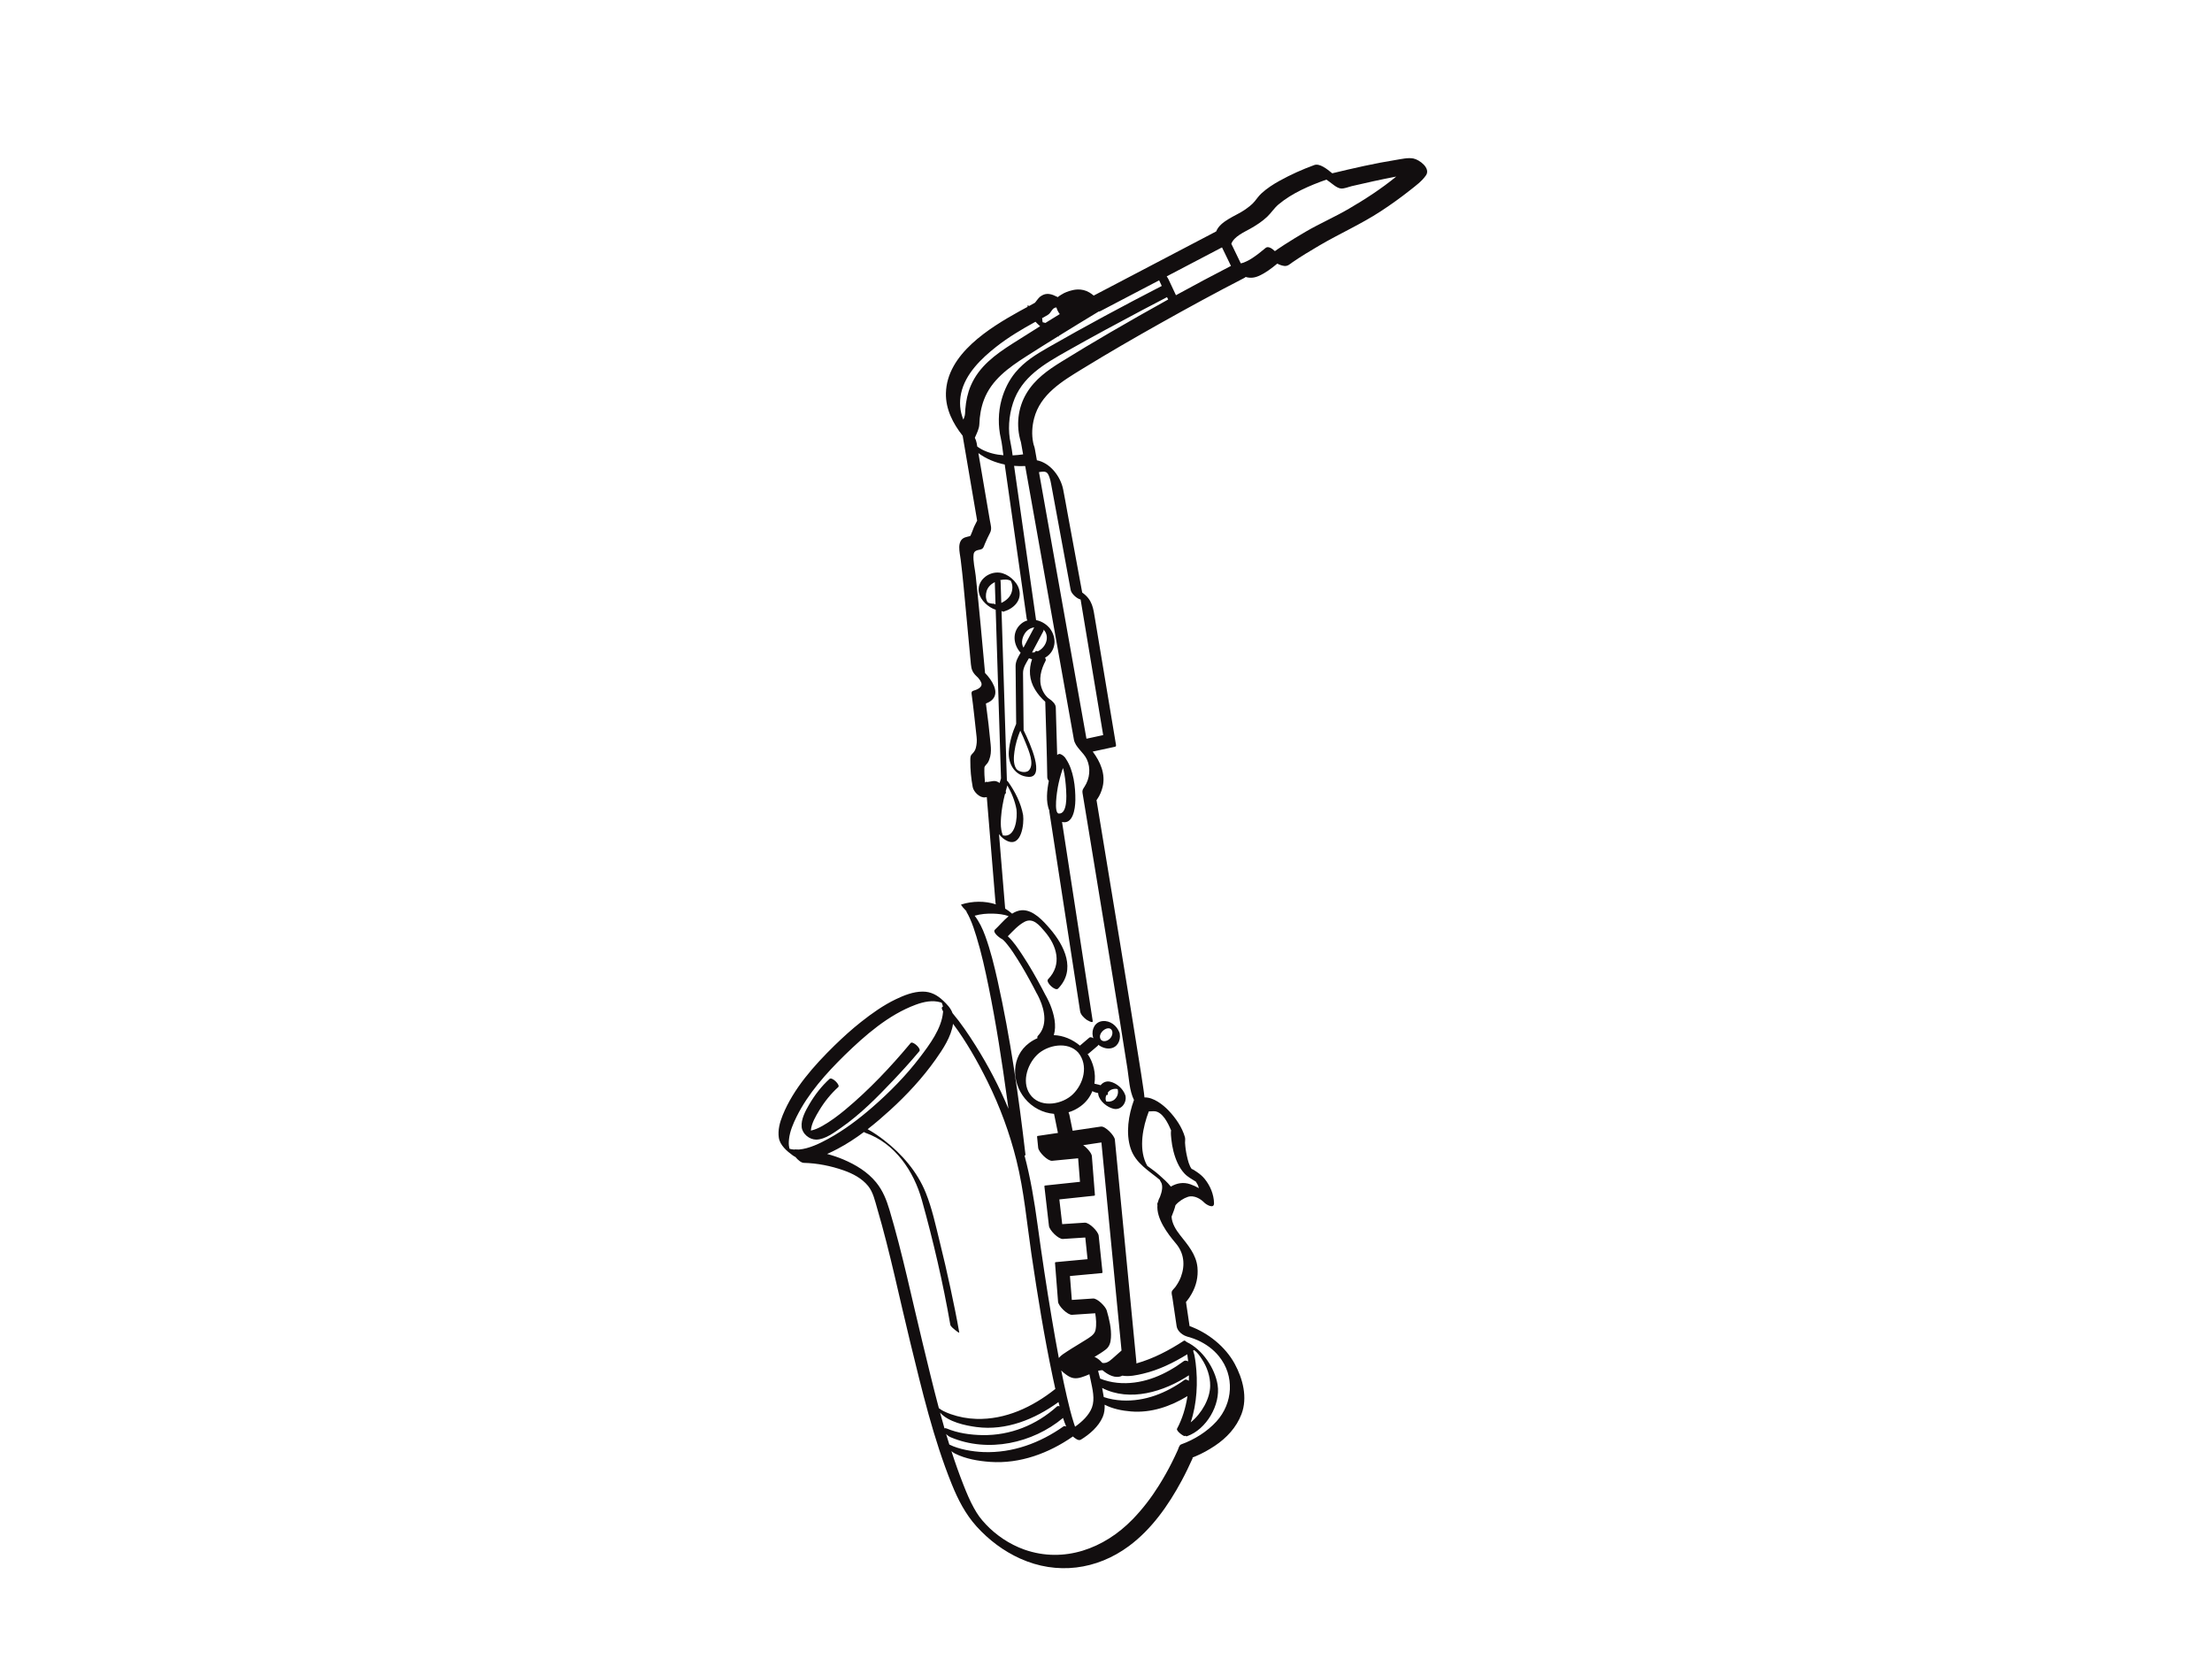 <?xml version="1.0" encoding="utf-8"?>
<!-- Generator: Adobe Illustrator 17.0.0, SVG Export Plug-In . SVG Version: 6.00 Build 0)  -->
<!DOCTYPE svg PUBLIC "-//W3C//DTD SVG 1.1//EN" "http://www.w3.org/Graphics/SVG/1.1/DTD/svg11.dtd">
<svg version="1.1" id="Layer_1" xmlns="http://www.w3.org/2000/svg" xmlns:xlink="http://www.w3.org/1999/xlink" x="0px" y="0px"
	 width="800px" height="600px" viewBox="0 0 800 600" enable-background="new 0 0 800 600" xml:space="preserve">
<g>
	<path fill="#120E0F" d="M349.263,329.366C348.88,328.982,349.431,329.609,349.263,329.366L349.263,329.366z"/>
	<path fill="#120E0F" d="M349.263,329.366c0.001,0.001,0.003,0.003,0.004,0.004c-0.006-0.009-0.016-0.021-0.022-0.03
		C349.251,329.349,349.259,329.359,349.263,329.366z"/>
	<path fill="#120E0F" d="M349.245,329.341c-0.03-0.042-0.074-0.1-0.141-0.187C349.159,329.225,349.204,329.284,349.245,329.341z"/>
	<path fill="#120E0F" d="M511.128,57.313c-1.956-0.361-4.298,0.214-6.224,0.519c-7.752,1.23-15.442,3.013-23.076,4.844
		c-1.971-1.609-4.571-3.684-6.514-2.978c-4.312,1.568-8.511,3.46-12.527,5.678c-2.335,1.29-4.597,2.759-6.568,4.565
		c-0.941,0.863-1.635,1.885-2.437,2.866c-1.06,1.296-2.48,2.306-3.851,3.242c-2.892,1.976-8.645,3.889-10.075,7.642
		c-14.766,7.737-29.534,15.474-44.3,23.211c-0.499-0.426-1.033-0.808-1.582-1.136c-1.328-0.793-2.848-1.146-4.386-1.065
		c-1.013,0.053-1.978,0.275-2.945,0.575c-0.62,0.193-1.215,0.462-1.807,0.724c-0.178,0.079-2.1,1.177-2.226,1.467
		c-0.161-0.074-0.378-0.163-0.38-0.164c-0.399-0.21-0.822-0.4-1.241-0.564c-0.747-0.291-1.528-0.473-2.331-0.436
		c-0.967,0.045-1.683,0.432-2.464,0.973c-0.64,0.443-1.713,2.109-1.923,2.233c-0.683,0.402-1.377,0.784-2.074,1.163
		c-0.268-0.156-0.556-0.297-0.561-0.189c-0.008,0.165-0.007,0.33,0.002,0.493c-0.952,0.512-1.909,1.018-2.853,1.543
		c-10.944,6.086-26.352,15.522-26.676,29.688c-0.132,5.754,2.551,10.984,6.053,15.394c1.746,10.23,3.491,20.459,5.236,30.689
		c-0.383,0.741-0.754,1.488-1.118,2.237c-0.202,0.415-1.177,3.284-1.426,3.355c-0.641,0.182-1.293,0.264-1.916,0.508
		c-3.036,1.192-1.809,5.49-1.504,7.915c0.823,6.548,1.378,13.136,2.004,19.704c0.579,6.071,1.144,12.143,1.701,18.216
		c0.17,1.856,0.592,2.995,2.078,4.383c0.655,0.613,0.287,0.248,0.84,0.904c0.319,0.378,0.593,0.802,0.804,1.309
		c0.746,1.793-1.685,2.673-2.931,3.031c-0.485,0.139-0.609,0.614-0.546,1.059c0.727,5.197,1.218,10.426,1.821,15.636
		c0.155,1.338,0.057,2.646-0.277,3.949c-0.225,0.875-0.696,1.54-1.326,2.165c-0.76,0.753-0.656,1.453-0.666,2.522
		c-0.028,3.162,0.284,6.344,0.857,9.454c0.327,1.775,2.61,4.039,4.526,3.734c0.19-0.03,0.381-0.061,0.572-0.091
		c1.054,12.781,2.108,25.563,3.162,38.344c0.013,0.156,0.061,0.31,0.122,0.462c-3.992-1.317-8.456-1.238-12.509,0.03
		c-0.37,0.116,1.205,1.764,2.219,2.763c-0.346-0.297-0.606-0.505-0.385-0.275c-0.1-0.105-0.173-0.178-0.229-0.234
		c0.14,0.192,0.207,0.304,0.252,0.377c0.48,0.778,0.88,1.605,1.257,2.437c0.948,2.09,1.662,4.288,2.336,6.479
		c1.836,5.966,3.18,12.086,4.427,18.198c2.743,13.439,4.819,27.016,6.692,40.6c0.163,1.18,0.323,2.361,0.483,3.542
		c-3.31-7.934-7.302-15.58-11.885-22.856c-2.546-4.042-5.267-8.083-8.353-11.751c-0.617-1.77-2.025-3.224-3.382-4.501
		c-2.139-2.013-4.427-3.273-7.406-3.266c-3.382,0.008-6.696,1.325-9.698,2.763c-4.53,2.171-8.678,5.127-12.607,8.231
		c-3.366,2.659-6.544,5.552-9.618,8.54c-7.363,7.234-14.767,15.482-18.701,25.175c-1.032,2.544-1.812,5.393-1.391,8.153
		c0.414,2.709,2.904,4.825,4.981,6.341c0.331,0.241,0.676,0.445,1.03,0.621c0.87,1.092,2.125,2.096,2.982,2.115
		c4.889,0.11,9.853,1.101,14.454,2.72c3.317,1.167,6.589,2.878,8.841,5.639c1.816,2.226,2.48,5.391,3.275,8.098
		c4.691,15.97,8.028,32.363,11.98,48.525c4.206,17.202,8.339,34.742,14.984,51.202c2.247,5.568,4.947,10.845,8.995,15.325
		c4.397,4.867,9.765,8.905,15.751,11.606c13.281,5.994,27.71,4.108,39.357-4.533c8.216-6.095,14.274-14.757,19.072-23.672
		c1.427-2.651,2.729-5.369,3.962-8.115c0.119-0.266-0.412-0.096,0.076-0.279c0.324-0.122,0.645-0.254,0.964-0.387
		c2.451-1.024,4.786-2.332,6.994-3.804c4.237-2.823,7.785-6.631,9.616-11.434c2.285-5.992,0.498-12.812-2.45-18.226
		c-3.346-6.146-9.577-11.209-16.324-13.635c-0.43-2.902-0.86-5.805-1.29-8.708c0.101-0.118,0.205-0.234,0.303-0.354
		c0.658-0.805,1.219-1.682,1.733-2.585c1.683-2.953,2.427-6.185,2.112-9.575c-0.434-4.67-3.518-8.168-6.286-11.677
		c-1.503-1.905-2.964-4.234-3.076-6.683c0.53-1.414,1.103-2.772,1.416-4.131c1.183-1.406,2.948-2.519,4.458-3.014
		c2.286-0.749,4.687,0.767,5.927,2.05c0.751,0.777,3.591,2.436,3.552,0.248c-0.057-3.196-1.386-6.344-3.377-8.799
		c-0.787-0.969-1.776-1.802-2.807-2.496c-0.207-0.14-2.03-1.393-1.817-0.993c-1.021-1.289-1.442-3.233-1.796-4.768
		c-0.365-1.581-0.586-3.203-0.684-4.822c-0.037-0.612,0.164-1.292-0.043-2.019c-1.019-3.581-3.338-6.933-5.877-9.601
		c-2.015-2.116-5.487-4.863-8.759-4.774c-0.069-0.487-0.101-0.978-0.145-1.372c-0.047-0.417-0.107-0.833-0.166-1.249
		c-0.547-3.876-1.177-7.74-1.791-11.605c-4.409-27.791-9.012-55.552-13.59-83.316c-0.548-3.324-1.097-6.648-1.646-9.972
		c0.084-0.111,0.164-0.225,0.244-0.338c0.929-1.317,1.574-2.853,1.957-4.412c1.144-4.658-0.792-9.097-3.571-12.808
		c2.684-0.581,5.368-1.163,8.052-1.744c0.435-0.094,0.402-0.462,0.344-0.809c-1.558-9.35-3.115-18.699-4.673-28.049
		c-0.96-5.761-1.92-11.522-2.88-17.284c-0.653-3.923-0.91-6.943-4.539-9.555c-0.037-0.026-0.073-0.049-0.11-0.075
		c-1.763-9.66-3.562-19.312-5.347-28.968c-0.514-2.781-0.986-5.574-1.543-8.346c-0.944-4.697-4.699-9.599-9.503-10.53
		c-0.234-1.316-0.469-2.631-0.703-3.947c-0.252-1.416-0.352-0.989-0.639-2.425c-0.582-2.922-0.408-5.884,0.333-8.76
		c2.266-8.797,10.248-13.503,17.466-17.932c9.318-5.717,18.784-11.191,28.317-16.54c10.019-5.622,20.111-11.134,30.331-16.384
		c0.169-0.087,0.294-0.196,0.385-0.322c1.437,0.472,3.006,0.407,4.682-0.319c2.472-1.072,4.695-2.766,6.776-4.498
		c0.787,0.429,1.634,0.732,2.534,0.846c1.24,0.158,2.038-0.69,2.967-1.332c3.072-2.122,6.293-4.046,9.507-5.941
		c7.426-4.377,15.268-7.812,22.497-12.553c3.596-2.358,7.101-4.866,10.473-7.536c2.006-1.588,4.347-3.282,5.807-5.427
		C517.474,60.84,513.371,57.727,511.128,57.313z M425.3,106.767c-0.89-1.898-1.781-3.795-2.671-5.693
		c-0.184-0.393-0.415-0.768-0.675-1.125c6.667-3.493,13.334-6.986,20-10.479c1.079,2.234,2.159,4.468,3.239,6.701
		C438.516,99.613,431.887,103.151,425.3,106.767z M361.979,158.599c0.419,1.801,0.575,3.682,0.836,5.512
		c0.026,0.179,0.051,0.358,0.076,0.537c-2.721-0.202-5.39-0.835-7.842-2.129c-0.463-0.244-1.229-0.737-1.47-0.922
		c-0.008-0.006-0.069-0.057-0.142-0.119c-0.07-0.409-0.139-0.818-0.209-1.227c-0.116-0.678-0.354-1.313-0.662-1.922
		c0.687-1.594,1.572-3.223,1.632-4.967c0.102-2.982,0.6-5.961,1.656-8.758c2.736-7.24,8.983-11.669,15.246-15.681
		c3.826-2.451,7.677-4.865,11.54-7.26c0.075,0.017,0.147,0.038,0.222,0.054c0.132,0.028,0.131-0.068,0.056-0.227
		c4.791-2.969,9.601-5.905,14.424-8.819c0.213-0.002,0.42-0.047,0.617-0.15c7.085-3.712,14.17-7.425,21.256-11.137
		c0.319,0.678,0.637,1.357,0.955,2.036c-13.871,7.151-27.635,14.541-41.177,22.296c-4.365,2.499-8.482,5.044-11.734,8.956
		c-2.393,2.879-4.059,6.334-5.045,9.932C360.987,149.083,360.924,154.072,361.979,158.599z M385.345,112.308
		c0.01,0,0.021-0.002,0.031-0.002c-0.011,0.007-0.023,0.013-0.033,0.02C385.344,112.32,385.344,112.314,385.345,112.308z
		 M379.07,113.809c1.186-0.746,1.4-2.531,3.002-2.623c0.223,0.855,0.648,1.666,1.204,2.409c-1.733,1.063-3.464,2.129-5.192,3.2
		c-0.059-0.023-0.117-0.042-0.175-0.053c-0.276-0.057-0.547-0.123-0.815-0.196c-0.094-0.41-0.151-0.831-0.138-1.099
		c0.006-0.122-0.019-0.25-0.067-0.383C377.628,114.663,378.361,114.255,379.07,113.809z M347.602,142.219
		c1.525-7.007,7.264-12.525,12.681-16.791c4.427-3.487,9.277-6.356,14.208-9.06c0.53,0.568,1.102,1.104,1.686,1.613
		c-3.356,2.089-6.705,4.19-10.035,6.319c-6.212,3.972-12.075,8.231-15.062,15.223c-1.144,2.678-1.72,5.557-1.958,8.448
		c-0.089,1.084-0.017,2.051-0.417,3.065c-0.096,0.243-0.196,0.484-0.295,0.726C347.154,148.72,346.899,145.454,347.602,142.219z
		 M362.719,302.139c-0.039-0.087-0.078-0.173-0.115-0.26c-0.248-0.588-0.371-1.227-0.477-1.853c-0.247-1.46-0.19-2.97-0.086-4.44
		c0.198-2.801,0.712-5.624,1.411-8.383c0.393-0.179,0.415-0.611,0.282-1.088c0.188-0.689,0.389-1.37,0.596-2.048
		c1.552,2.706,2.759,5.647,3.295,8.675C368.002,295.63,367.366,303.124,362.719,302.139z M360.792,354.673
		c-1.218-5.452-2.556-10.919-4.47-16.174c-0.988-2.713-2.166-5.162-3.826-7.318c2.213-0.639,4.5-0.826,6.801-0.749
		c1.608,0.054,3.779,0.231,5.483,0.933c-1.835,1.503-3.453,3.473-4.953,4.868c-1.051,0.977,1.947,3.152,2.606,3.411
		c0.073,0.029,0.181,0.106,0.485,0.388c0.53,0.492,1.077,1.178,1.577,1.801c1.277,1.592,2.386,3.33,3.478,5.052
		c2.058,3.248,3.938,6.609,5.736,10.008c0.348,0.659,0.693,1.319,1.03,1.984c0.503,0.993,0.134,0.228,0.29,0.511
		c0.357,0.647,0.674,1.314,0.976,1.988c1.904,4.24,2.865,9.629-0.67,13.287c-0.191,0.198-0.211,0.484-0.113,0.808
		c-1.025,0.44-2.029,1.012-2.996,1.731c-6.568,4.883-6.453,14.059-1.616,20.019c2.73,3.363,6.601,5.308,10.596,5.616
		c0.47,2.302,0.94,4.605,1.411,6.907c-2.404,0.356-4.809,0.712-7.213,1.068c-0.235,0.001-0.344,0.119-0.329,0.353
		c0.132,1.313,0.263,2.626,0.395,3.94c0.153,1.522,3.442,4.871,5.057,4.715c3.13-0.303,6.261-0.605,9.392-0.908
		c0.223,2.837,0.445,5.674,0.668,8.51c-0.364,0.039-0.727,0.078-1.091,0.117c-1.533,0.163-3.065,0.326-4.598,0.489
		c-2.283,0.243-4.566,0.486-6.849,0.729c-0.235,0.002-0.344,0.119-0.329,0.354c0.548,4.755,1.097,9.51,1.646,14.264
		c0.18,1.562,3.406,4.823,5.056,4.715c2.694-0.176,5.389-0.351,8.084-0.527c0.272,2.612,0.544,5.225,0.817,7.837
		c-0.305,0.028-0.61,0.056-0.916,0.085c-1.406,0.131-2.812,0.262-4.217,0.393c-2.1,0.195-4.2,0.391-6.3,0.586
		c-0.235,0.001-0.344,0.119-0.329,0.353c0.366,4.664,0.732,9.327,1.098,13.99c0.121,1.552,3.448,4.823,5.056,4.715
		c2.794-0.186,5.588-0.373,8.381-0.559c0.329,1.997,0.512,4.083,0.108,6.067c-0.355,1.745-2.298,2.754-3.66,3.629
		c-2.155,1.386-4.39,2.641-6.528,4.053c-0.961,0.635-2.274,1.411-3.085,2.415c-0.897-4.738-1.722-9.489-2.527-14.24
		c-1.914-11.3-3.613-22.637-5.167-33.993c-1.165-8.51-2.529-16.837-4.724-25.054c0.234,0.081,0.392,0.063,0.366-0.156
		C368.431,396.588,365.42,375.403,360.792,354.673z M389.986,380.707c3.727,4.593,1.959,11.223-1.96,15.039
		c-3.695,3.599-11.109,5.03-14.905,0.787c-3.934-4.398-1.804-11.373,1.959-15.039C378.776,377.895,386.19,376.464,389.986,380.707z
		 M398.341,413.183c1.779,18.402,3.559,36.804,5.339,55.206c0.541,5.594,1.082,11.188,1.623,16.782
		c0.105,1.09,0.211,2.179,0.316,3.268c-0.786,0.734-1.599,1.438-2.416,2.136c-1.228,1.049-2.462,2.469-4.187,2.38
		c-0.139-0.007-0.25-0.029-0.342-0.053c-0.536-0.591-1.169-1.197-1.831-1.627c-0.334-0.229-0.677-0.413-1.011-0.521
		c1.386-0.836,2.775-1.68,4.058-2.666c1.394-1.07,1.774-2.532,1.895-4.232c0.236-3.295-0.61-6.769-1.521-9.919
		c-0.405-1.4-3.351-4.416-4.94-4.31c-2.561,0.17-5.121,0.342-7.682,0.512c-0.225-2.867-0.45-5.734-0.675-8.601
		c-0.001-0.016-0.002-0.029-0.004-0.043c0.225-0.021,0.449-0.042,0.674-0.062c1.356-0.126,2.712-0.252,4.068-0.378
		c2.233-0.208,4.466-0.415,6.7-0.624c0.235-0.001,0.344-0.119,0.329-0.353c-0.457-4.389-0.915-8.778-1.372-13.167
		c-0.163-1.56-3.419-4.822-5.057-4.715c-2.713,0.177-5.426,0.354-8.14,0.531c-0.344-2.981-0.688-5.962-1.032-8.944
		c0.36-0.038,0.72-0.076,1.08-0.115c1.533-0.163,3.066-0.326,4.599-0.489c2.283-0.243,4.566-0.486,6.849-0.729
		c0.235-0.001,0.344-0.119,0.33-0.353c-0.366-4.664-0.732-9.327-1.098-13.99c-0.081-1.029-1.646-2.9-3.141-3.95
		C393.949,413.833,396.146,413.508,398.341,413.183z M429.401,489.795c0.125,0.848,0.231,1.704,0.317,2.567
		c-0.597-0.307-1.174-0.401-1.574-0.104c-6.501,4.824-14.208,8.274-22.441,7.966c-2.19-0.082-4.38-0.451-6.464-1.131
		c-0.464-0.151-0.919-0.328-1.369-0.516c-0.213-0.88-0.439-1.758-0.691-2.625c-0.016-0.055-0.04-0.108-0.059-0.162
		c0.542-0.148,1.078-0.243,1.592-0.247c2.073,1.744,4.676,3.123,7.033,2.062c0.057-0.025,0.112-0.055,0.169-0.083
		c2.426,0.442,5.238-0.185,7.483-0.71C419.079,495.486,424.426,492.846,429.401,489.795z M431.814,488.269
		c0.014,0.008,0.025,0.012,0.04,0.022c1.185,0.777,2.037,2.074,2.802,3.232c1.872,2.836,3.054,6.244,3.021,9.656
		c-0.045,4.667-3.062,10.015-7.048,13.236c2.301-6.831,2.642-14.594,1.794-21.473c-0.121-0.983-0.293-1.959-0.473-2.933
		c-0.062-0.334-0.39-1.144-0.423-1.556C431.623,488.392,431.719,488.331,431.814,488.269z M343.338,522.443
		c-0.397-1.273-0.787-2.548-1.167-3.828c0.474,0.518,1.074,0.94,1.688,1.199c13.496,5.695,29.614,2.175,40.604-6.992
		c0.336,1.036,0.697,2.1,1.147,3.115c-0.384-0.186-0.725-0.237-0.959-0.072c-8.521,6.015-18.402,9.679-28.913,9.299
		c-4.039-0.146-8.984-1.022-12.274-2.668C343.42,522.472,343.381,522.46,343.338,522.443z M339.981,510.882
		c3.022,3.414,9.17,4.695,13.211,5.226c10.714,1.408,21.075-2.824,29.617-9.033c0.132,0.513,0.268,1.024,0.408,1.535
		c-0.387-0.139-0.735-0.141-0.969,0.07c-7.468,6.729-16.856,10.508-26.94,10.345c-4.296-0.069-8.938-0.711-12.933-2.397
		c-0.343-0.145-0.611-0.135-0.79-0.026C341.034,514.7,340.499,512.794,339.981,510.882z M388.814,515.988
		c-0.154-0.425-0.299-0.854-0.437-1.283c-1.004-3.105-1.771-6.29-2.508-9.466c-0.74-3.187-1.42-6.389-2.063-9.598
		c1.033,1.061,2.327,1.949,3.082,2.321c1.983,0.976,3.709,0.373,5.682-0.351c0.436-0.16,0.915-0.371,1.418-0.596
		c0.167,0.734,0.326,1.469,0.477,2.205c0.639,3.121,1.594,6.741,0.447,9.828C393.892,511.796,391.347,514.203,388.814,515.988z
		 M389.852,518.342C390.133,518.666,389.966,518.493,389.852,518.342L389.852,518.342z M399.067,493.35
		c-0.016-0.019-0.032-0.037-0.048-0.056C399.27,493.521,399.187,493.46,399.067,493.35z M398.759,502.82
		c-0.05-0.284-0.107-0.567-0.16-0.849c10.048,5.162,22.418,1.35,31.387-4.575c0.004,0.665-0.004,1.33-0.026,1.995
		c-0.61-0.41-1.178-0.608-1.52-0.362c-6.659,4.8-14.37,7.909-22.675,7.462c-2.148-0.115-4.511-0.507-6.573-1.223
		C399.057,504.442,398.901,503.623,398.759,502.82z M405.625,488.515C405.636,488.641,405.619,488.592,405.625,488.515
		L405.625,488.515z M340.936,362.851C341.31,363.088,341.324,363.245,340.936,362.851L340.936,362.851z M285.562,415.478
		c-0.028-0.093-0.054-0.186-0.08-0.28c-0.291-1.069-0.243-2.203-0.117-3.292c0.323-2.819,1.496-5.536,2.744-8.054
		c4.174-8.418,10.72-15.697,17.367-22.228c7.43-7.219,15.869-14.626,25.735-18.266c2.822-1.041,6.028-1.739,8.978-0.844
		c0.145,0.044,0.272,0.094,0.388,0.146c0.068,0.143,0.131,0.288,0.188,0.438c0.12,0.319,0.2,0.649,0.253,0.983
		c-0.714,0.192-0.325,1.065,0.064,1.672c-0.008,0.135-0.018,0.269-0.031,0.402c-0.551,5.907-4.819,11.589-8.271,16.141
		c-5.034,6.638-10.945,12.642-17.221,18.106c-4.943,4.303-10.24,8.308-16,11.456c-2.935,1.603-6.899,3.59-10.644,3.887
		c-0.424-0.021-0.848-0.038-1.269-0.047c-0.184-0.004-0.337,0.016-0.464,0.053C286.63,415.707,286.089,415.62,285.562,415.478z
		 M321.702,437.609c-1.09-3.65-2.391-6.992-4.835-9.986c-3.105-3.805-7.398-6.388-11.862-8.283
		c-1.869-0.793-3.842-1.458-5.864-1.996c1.375-0.597,2.66-1.251,3.768-1.834c3.331-1.754,6.5-3.832,9.536-6.097
		c0.191,0.128,0.387,0.233,0.586,0.303c10.67,3.762,17.443,13.819,20.371,24.309c4.138,14.822,7.647,29.907,10.288,45.072
		c0.122,0.698,1.375,1.587,1.862,2.01c0.094,0.082,1.437,1.156,1.375,0.801c-0.933-5.354-2.036-10.682-3.176-15.996
		c-1.207-5.627-2.508-11.234-3.892-16.821c-1.467-5.925-2.765-12.062-5.055-17.735c-3.064-7.592-8.629-14.008-15.054-18.981
		c-1.852-1.433-3.853-2.832-5.964-3.982c2.828-2.189,5.541-4.53,8.156-6.916c6.042-5.512,11.681-11.582,16.411-18.265
		c2.601-3.674,5.673-8.24,6.324-12.935c4.723,6.286,8.93,13.711,12.463,20.859c4.491,9.089,8.011,18.637,10.463,28.473
		c2.779,11.152,3.767,22.706,5.444,34.056c2.198,14.878,4.599,29.754,7.715,44.472c0.299,1.414,0.605,2.828,0.923,4.242
		c-0.053,0.009-0.103,0.025-0.143,0.057c-8.169,6.453-17.876,11.052-28.47,10.727c-3.135-0.096-6.262-0.677-9.219-1.719
		c-0.887-0.313-1.775-0.672-2.612-1.1c-0.233-0.119-0.46-0.248-0.686-0.379c-0.26-0.202-0.526-0.386-0.792-0.541
		c-0.073-0.043-0.137-0.073-0.199-0.102c-2.127-7.964-4.032-15.988-5.965-23.941C329.726,469.453,326.395,453.322,321.702,437.609z
		 M417.582,401.895c2.851,0.221,4.854,4.298,5.799,6.578c0.089,0.215,0.144,0.325,0.176,0.377c-0.017,0.01-0.036,0.05-0.047,0.163
		c-0.102,0.973,0.015,1.998,0.114,2.966c0.301,2.939,1.011,5.936,2.247,8.624c0.631,1.371,1.449,2.677,2.477,3.786
		c1.296,1.398,2.736,2.022,4.259,3.048c-0.226-0.152,0.451,0.791,0.59,1.109c0.165,0.38,0.286,0.769,0.388,1.165
		c-0.993-0.565-2.032-1.042-3.088-1.405c-2.558-0.88-4.941-0.397-7.049,0.842c-1.237-1.582-2.835-2.961-4.28-4.245
		c-1.192-1.059-2.491-1.995-3.783-2.927c-0.146-0.103-0.294-0.202-0.441-0.304c-0.214-0.357-0.402-0.73-0.571-1.11
		c-2.501-5.6-1.048-13.02,1.111-18.605C416.179,401.988,416.873,401.84,417.582,401.895z M401.63,348.414
		c2.071,12.705,4.157,25.409,6.13,38.13c0.567,3.661,0.713,7.936,2.356,11.275c-1.994,5.453-3.025,12.036-1.201,17.552
		c1.791,5.419,6.782,8.15,10.866,11.605c-0.791-0.669,0.153,0.497,0.326,1.015c0.235,0.7,0.247,1.455,0.154,2.18
		c-0.117,0.923-0.408,1.83-0.746,2.72c-0.336,0.591-0.574,1.2-0.727,1.824c-0.078,0.197-0.155,0.394-0.228,0.59
		c-0.051,0.135-0.026,0.3,0.048,0.479c-0.462,4.9,3.683,10.413,6.62,13.864c3.035,3.565,3.453,7.882,1.861,12.174
		c-0.491,1.323-1.224,2.538-2.041,3.682c-0.338,0.474-1.137,1.097-1.269,1.697c-0.133,0.607,0.136,1.438,0.223,2.027
		c0.198,1.331,0.395,2.663,0.592,3.994c0.318,2.147,0.636,4.292,0.954,6.439c0.276,1.858,2.329,3.414,4.047,3.774
		c-1.271-0.266,0.414,0.133,0.714,0.223c0.999,0.3,2.098,0.719,2.93,1.098c2.946,1.345,5.539,3.217,7.589,5.735
		c5.78,7.103,5.111,17-0.88,23.589c-3.384,3.722-8.034,6.605-12.764,8.303c-0.729,0.262-0.958,1.461-1.24,2.09
		c-0.65,1.447-1.34,2.877-2.045,4.299c-1.45,2.926-3.073,5.768-4.804,8.537c-2.742,4.386-5.909,8.511-9.515,12.221
		c-10.272,10.566-24.79,15.927-39.089,10.911c-2.708-0.95-5.376-2.331-7.664-3.854c-2.322-1.545-4.543-3.431-6.185-5.187
		c-2.081-2.225-2.974-3.443-4.419-6.025c-1.467-2.62-2.63-5.442-3.737-8.242c-1.6-4.046-3.05-8.155-4.391-12.306
		c0.397,0.343,0.828,0.641,1.267,0.862c3.891,1.947,8.474,2.729,12.764,3.028c10.756,0.75,21.174-3.117,29.902-9.197
		c0.387,0.359,0.811,0.685,1.287,0.964c0.491,0.288,1.064,0.515,1.582,0.201c3.166-1.92,6.422-4.748,7.909-8.2
		c0.615-1.428,0.766-2.934,0.698-4.456c2.888,1.511,6.323,2.172,9.515,2.44c7.262,0.608,14.311-1.792,20.441-5.548
		c-0.628,4.162-1.84,8.19-3.769,11.8c-0.433,0.809,2.64,2.984,2.827,2.636c0.019-0.035,0.035-0.072,0.053-0.107
		c0.272,0.167,0.533,0.248,0.751,0.172c6.971-2.429,12.184-11.377,11.039-18.595c-0.952-5.999-5.536-12.799-11.136-15.446
		c-0.453-0.396-0.838-0.633-1.023-0.513c-5.345,3.485-11.052,6.504-17.218,8.235c0.033-0.117,0.027-0.24,0.012-0.391
		c-0.267-2.765-0.535-5.53-0.802-8.294c-1.178-12.178-2.355-24.357-3.533-36.535c-1.151-11.909-2.303-23.818-3.455-35.727
		c-0.141-1.464-3.478-4.949-5.057-4.715c-3.405,0.504-6.81,1.008-10.215,1.512c-0.386-1.888-0.771-3.776-1.157-5.664
		c-0.072-0.352-0.19-0.689-0.332-1.014c1.551-0.467,3.052-1.208,4.437-2.238c1.993-1.482,3.367-3.36,4.184-5.423
		c0.346,0.215,0.715,0.384,1.099,0.475c0.328,0.077,0.655,0.154,0.982,0.232c0.01,0.196,0.031,0.391,0.072,0.585
		c0.507,2.412,3.244,4.593,5.547,5.101c2.763,0.608,4.796-2.213,4.272-4.704c-0.014-0.064-0.038-0.128-0.061-0.19
		c-0.002-0.006-0.002-0.01-0.004-0.016c-0.002-0.006-0.005-0.012-0.006-0.018c-0.007-0.017-0.012-0.035-0.02-0.052
		c-0.782-2.292-3.115-4.307-5.456-4.823c-1.431-0.315-2.662,0.293-3.447,1.295c-0.164-0.067-0.33-0.126-0.5-0.166
		c-0.579-0.137-1.157-0.274-1.736-0.411c0.591-3.645-0.315-7.561-2.47-10.77c0.157-0.012,0.305-0.064,0.435-0.174
		c1.086-0.925,2.172-1.85,3.257-2.776c0.115-0.098,0.169-0.223,0.18-0.362c1.201,0.949,2.753,1.486,4.176,1.344
		c2.714-0.272,3.963-2.804,3.594-5.235c-0.002-0.098-0.015-0.201-0.052-0.313c-0.018-0.086-0.053-0.173-0.096-0.26
		c-0.921-2.455-3.358-4.355-6.057-4.084c-2.831,0.284-4.073,3.026-3.541,5.548c0.047,0.224,0.119,0.442,0.2,0.656
		c-0.497-0.318-1.095-0.539-1.507-0.188c-1.086,0.925-2.172,1.85-3.257,2.776c-0.032,0.027-0.056,0.057-0.079,0.088
		c-2.773-2.323-6.088-3.68-9.467-3.805c1.063-3.502,0.09-7.538-1.286-10.967c-0.315-0.785-0.681-1.549-1.068-2.3
		c-0.163-0.315-1.049-1.993-0.488-0.881c-0.463-0.915-0.942-1.822-1.425-2.727c-2.187-4.104-4.495-8.157-7.059-12.037
		c-1.469-2.222-3.185-4.861-5.31-6.846c1.873-1.884,3.736-4.002,6.055-5.224c3.114-1.642,5.433,1.34,7.278,3.487
		c4.427,5.15,6.428,11.943,1.224,17.295c-0.995,1.023,2.604,4.432,3.626,3.381c6.611-6.798,2.323-15.538-2.942-21.663
		c-2.413-2.808-6.077-6.919-10.17-6.691c-1.259,0.07-2.423,0.547-3.513,1.246c-0.043-0.037-0.085-0.073-0.125-0.107
		c-0.749-0.657-1.553-1.223-2.392-1.72c-0.741-8.981-1.481-17.961-2.222-26.942c0.804,1.086,1.857,1.984,3.083,2.517
		c5.067,2.204,6.036-6.313,5.638-9.381c-0.766-4.316-2.904-8.511-5.436-12.07c-0.041-0.058-0.208-0.23-0.433-0.449
		c-0.639-20.445-1.279-40.889-1.935-61.333c0.266,0.196,0.524,0.303,0.741,0.24c3.626-1.063,6.697-4,5.61-8.036
		c-0.788-2.931-4.11-5.727-7.095-6.056c-4.19-0.461-8.396,3.121-7.392,7.413c0.608,2.599,3.287,5.128,6.017,6.013
		c0.652,20.329,1.288,40.659,1.924,60.988c-0.172,0.548-0.341,1.103-0.505,1.663c-0.69-0.493-1.487-0.825-2.288-0.698
		c-0.72,0.115-1.44,0.229-2.159,0.344c-0.321-0.125-0.587-0.147-0.618,0.098c-0.076,0.012-0.152,0.024-0.227,0.036
		c-0.182-1.768-0.268-3.546-0.208-5.306c0.021-0.616,0.88-1.28,1.201-1.779c0.433-0.672,0.688-1.457,0.884-2.223
		c0.363-1.412,0.302-2.989,0.167-4.428c-0.464-4.932-1.035-9.881-1.709-14.792c2.933-1.068,4.22-3.231,2.901-6.4
		c-0.702-1.686-1.889-3.275-3.212-4.635c-1.069-11.74-2.129-23.485-3.385-35.206c-0.258-2.403-1.038-5.295-0.757-7.668
		c0.163-1.383,1.292-1.522,2.434-1.775c1.136-0.251,1.215-1.022,1.633-2.034c0.567-1.373,1.222-2.716,1.897-4.039
		c0.734-1.438,0.203-2.823-0.063-4.38c-0.541-3.173-1.083-6.346-1.624-9.519c-0.847-4.969-1.695-9.937-2.543-14.906
		c2.78,2.08,6.075,3.429,9.524,4.13c0.573,4.022,1.147,8.043,1.72,12.065c1.756,12.319,3.513,24.638,5.269,36.957
		c0.323,2.262,0.645,4.525,0.968,6.787c0.024,0.169,0.118,0.367,0.259,0.575c-0.728,0.207-1.431,0.544-2.075,1.047
		c-3.306,2.583-3.275,7.001-0.813,10.152c0.134,0.171,0.277,0.335,0.426,0.494c-0.913,1.537-1.843,3.069-1.825,4.856
		c0.071,6.95,0.143,13.901,0.214,20.851c-1.389,3.141-2.408,6.584-2.665,10c-0.338,4.497,2.241,8.893,7.091,9.178
		c6.188,0.364,0.651-12.056-1.736-16.833c-0.071-6.895-0.141-13.79-0.213-20.686c-0.02-1.986,1.131-3.657,2.129-5.37
		c0.368,0.141,0.746,0.251,1.128,0.337c-1.22,3.644-1.07,7.409,1.065,10.942c0.979,1.619,2.258,3.153,3.718,4.444
		c0.255,9.107,0.599,18.218,0.729,27.327c0.006,0.452,0.242,0.9,0.564,1.308c-0.647,3.277-1.187,7.548,0.206,10.77
		c-0.034,0.061-0.05,0.141-0.033,0.255c3.128,20.296,6.256,40.591,9.384,60.887c0.583,3.789,1.167,7.577,1.751,11.366
		c0.191,1.237,1.272,2.268,2.218,3.003c0.13,0.101,2.512,1.622,2.345,0.541c-3.128-20.296-6.256-40.591-9.384-60.887
		c-0.57-3.699-1.14-7.397-1.709-11.096c3.84,0.952,4.774-4.458,4.816-7.894c0.059-4.725-0.637-10.818-3.403-14.899
		c-0.147-0.296-0.373-0.575-0.612-0.815c-0.059-0.061-0.12-0.12-0.184-0.174c-0.141-0.128-0.281-0.24-0.407-0.332
		c-0.937-0.684-1.53-0.56-1.967-0.083c-0.129-4.41-0.274-8.82-0.393-13.228c-0.036-1.312-0.071-2.625-0.107-3.937
		c-0.021-0.755-0.383-1.336-0.888-1.902c-0.442-0.495-0.949-0.926-1.51-1.28c-0.002-0.001-0.003-0.002-0.004-0.003
		c-0.006-0.005-0.01-0.008-0.017-0.013c-0.486-0.359-0.522-0.386-0.963-0.863c-0.692-0.748-1.212-1.642-1.59-2.587
		c-1.373-3.435-0.399-7.149,1.276-10.279c0.165-0.307,0.063-0.708-0.189-1.129c0.289-0.156,0.573-0.33,0.842-0.539
		c3.307-2.583,3.273-7.002,0.811-10.153c-0.069-0.088-0.144-0.168-0.222-0.242c-0.028-0.031-0.055-0.061-0.08-0.088
		c-1.205-1.298-2.864-2.23-4.6-2.561c-2.651-18.596-5.302-37.191-7.953-55.787c1.341,0.111,2.685,0.13,4.016,0.065
		c0.557,3.128,1.114,6.255,1.671,9.382c2.521,14.159,5.043,28.318,7.564,42.477c2.276,12.78,4.551,25.559,6.827,38.339
		c0.516,2.9,1.033,5.8,1.549,8.699c0.505,2.834,3.479,4.578,4.686,7.185c1.472,3.18,1.054,6.965-0.829,9.874
		c-0.516,0.798-0.905,1.26-0.745,2.227c0.185,1.118,0.37,2.236,0.554,3.355c0.781,4.731,1.562,9.462,2.34,14.193
		C396.816,318.988,399.231,333.7,401.63,348.414z M404.201,393.896c0.019,0.049,0.034,0.1,0.05,0.15
		c0.291,1.411-0.112,2.63-1.177,3.601c-0.553,0.504-1.289,0.707-2.014,0.78c-0.255,0.012-0.508-0.003-0.759-0.045
		c-0.083-0.024-0.166-0.048-0.248-0.072c-0.322-0.754-0.234-1.565,0.084-2.29c0.61,0.098,0.637-0.373,0.499-0.848
		c0.168-0.223,0.354-0.428,0.551-0.608c0.553-0.504,1.289-0.707,2.013-0.78C403.539,393.75,403.875,393.806,404.201,393.896z
		 M402.26,372.961c0.273,1.295-0.435,2.557-1.541,3.205c-1.018,0.596-2.421,0.572-2.819-0.65
		C397.131,373.156,401.393,370.302,402.26,372.961z M365.527,210.018c0.165,0.285,0.282,0.593,0.386,0.905
		c0.339,1.017,0.28,2.121-0.001,3.139c-0.527,1.904-2.056,3.183-3.781,3.998c-0.084-2.619-0.166-5.239-0.251-7.858
		c-0.004-0.12-0.062-0.253-0.15-0.39c0.735-0.171,1.474-0.245,2.161-0.214c0.515,0.023,1.021,0.16,1.498,0.348
		C365.443,209.975,365.488,209.998,365.527,210.018z M359.785,210.521c0.088,2.692,0.171,5.385,0.258,8.078
		c-0.206-0.136-0.413-0.234-0.602-0.242c-0.6-0.023-2.016-0.138-2.335-0.681c-0.684-1.16-0.658-2.689-0.277-3.928
		C357.272,212.307,358.415,211.222,359.785,210.521z M377.748,228.061c2.016,2.747,0.198,6.315-2.448,7.507
		c-0.403-0.172-0.716-0.201-0.819-0.009c-0.059,0.109-0.111,0.22-0.167,0.33c-0.347,0.071-0.7,0.098-1.056,0.078
		c1.387-2.614,2.774-5.228,4.161-7.841c0.057-0.108-0.011-0.271-0.156-0.462C377.435,227.781,377.595,227.916,377.748,228.061z
		 M368.997,264.245c0.741,1.532,1.427,3.093,2.049,4.674c0.933,2.368,3.216,7.429,1.058,9.701c-1.081,1.138-3.867,0.546-4.61-0.657
		c-1.09-1.766-0.859-4.252-0.595-6.208C367.244,269.208,368.004,266.643,368.997,264.245z M371.19,228.377
		c0.775-0.853,1.801-1.348,2.861-1.485c-1.295,2.441-2.591,4.882-3.886,7.323C369.013,232.436,369.894,229.803,371.19,228.377z
		 M382.931,294.227c-1.916-0.134-0.59-8.283-0.36-9.52c0.385-2.077,0.933-4.128,1.591-6.134c0.089-0.271,0.184-0.539,0.281-0.807
		c0.766,2.577,0.993,5.669,1.138,7.96C385.695,287.529,386.105,294.449,382.931,294.227z M396.492,288.923
		C396.483,288.854,396.488,288.864,396.492,288.923L396.492,288.923z M379.563,172.67c0.261,0.735,0.425,1.491,0.566,2.256
		c0.658,3.559,1.316,7.119,1.974,10.678c1.711,9.256,3.439,18.509,5.124,27.77c0.239,1.313,2.054,2.942,3.266,3.343
		c0.135,0.045,0.239,0.079,0.322,0.106c0.051,0.303,0.101,0.605,0.151,0.908c0.283,1.697,0.565,3.395,0.848,5.092
		c0.961,5.771,1.923,11.541,2.884,17.312c1.428,8.575,2.857,17.149,4.285,25.724c-2.017,0.437-4.034,0.874-6.051,1.31
		c-3.586-20.132-7.17-40.263-10.756-60.395c-2.138-12.008-4.276-24.016-6.415-36.024c0.007-0.001,0.015-0.001,0.023-0.002
		C378.317,170.335,378.823,170.592,379.563,172.67z M401.434,120.279c-5.885,3.428-11.727,6.93-17.518,10.515
		c-4.996,3.093-9.647,6.362-12.701,11.51c-3.122,5.262-3.808,11.676-2.016,17.5c0.017,0.055,0.031,0.101,0.043,0.143
		c0.035,0.192,0.069,0.384,0.103,0.575c0.21,1.178,0.419,2.356,0.629,3.534c0.016,0.091,0.032,0.182,0.049,0.272
		c-1.252,0.183-2.522,0.313-3.797,0.368c-0.186-1.407-0.363-2.819-0.676-4.2c-1.095-4.837-0.714-10.035,0.813-14.729
		c3.081-9.471,11.37-14.159,19.527-18.777c9.016-5.103,18.136-10.023,27.292-14.868c2.955-1.564,5.917-3.117,8.887-4.655
		c0.051,0.108,0.102,0.217,0.153,0.325c0.083,0.176,0.175,0.349,0.274,0.519C415.429,112.221,408.408,116.216,401.434,120.279z
		 M369.277,160.06C369.338,160.263,369.314,160.199,369.277,160.06L369.277,160.06z M487.786,75.529
		c-5.071,2.96-10.467,5.296-15.549,8.255c-2.613,1.521-5.191,3.103-7.736,4.735c-0.827,0.53-1.648,1.069-2.456,1.627
		c-0.207,0.143-0.411,0.291-0.612,0.443c-0.151,0.114-0.265,0.185-0.351,0.234c-1.074-1.01-2.466-1.909-3.357-1.153
		c-1.566,1.33-3.18,2.596-4.898,3.726c-0.934,0.615-1.91,1.133-2.952,1.537c-0.366,0.142-0.746,0.232-1.128,0.314
		c-1.14-2.36-2.281-4.719-3.421-7.079c1.005-2.679,4.654-4.208,6.9-5.485c2.144-1.219,4.229-2.558,6.03-4.254
		c1.501-1.414,2.543-3.151,4.145-4.498c4.891-4.113,11.284-6.843,17.317-8.97c0.342,0.244,0.684,0.488,1.025,0.733
		c1.159,0.828,2.664,2.249,4.096,2.461c1.239,0.183,2.927-0.582,4.1-0.854c5.319-1.234,10.654-2.429,16.02-3.445
		C499.628,68.251,493.698,72.078,487.786,75.529z"/>
	<path fill="#120E0F" d="M295.21,412.155c3.151-0.02,6.604-2.634,9.073-4.355c6.884-4.8,12.912-10.896,18.669-16.964
		c3.283-3.46,6.496-7.002,9.553-10.664c0.002-0.002,0.003-0.004,0.005-0.006c0.768-0.922-2.45-3.791-3.157-2.943
		c-7.182,8.613-15.021,16.927-23.643,24.106c-2.581,2.149-5.29,4.175-8.214,5.837c-1.325,0.753-2.742,1.414-4.24,1.731
		c0.197-2.597,1.771-5.215,3.062-7.358c1.864-3.096,4.18-5.974,6.86-8.4c0.797-0.722-2.249-3.764-3.157-2.943
		c-2.919,2.642-5.344,5.8-7.33,9.192c-1.373,2.344-3.059,5.424-2.753,8.244C290.208,410.127,292.772,412.17,295.21,412.155z
		 M293.259,409.841C293.48,410.184,293.323,410.334,293.259,409.841L293.259,409.841z"/>
</g>
</svg>
